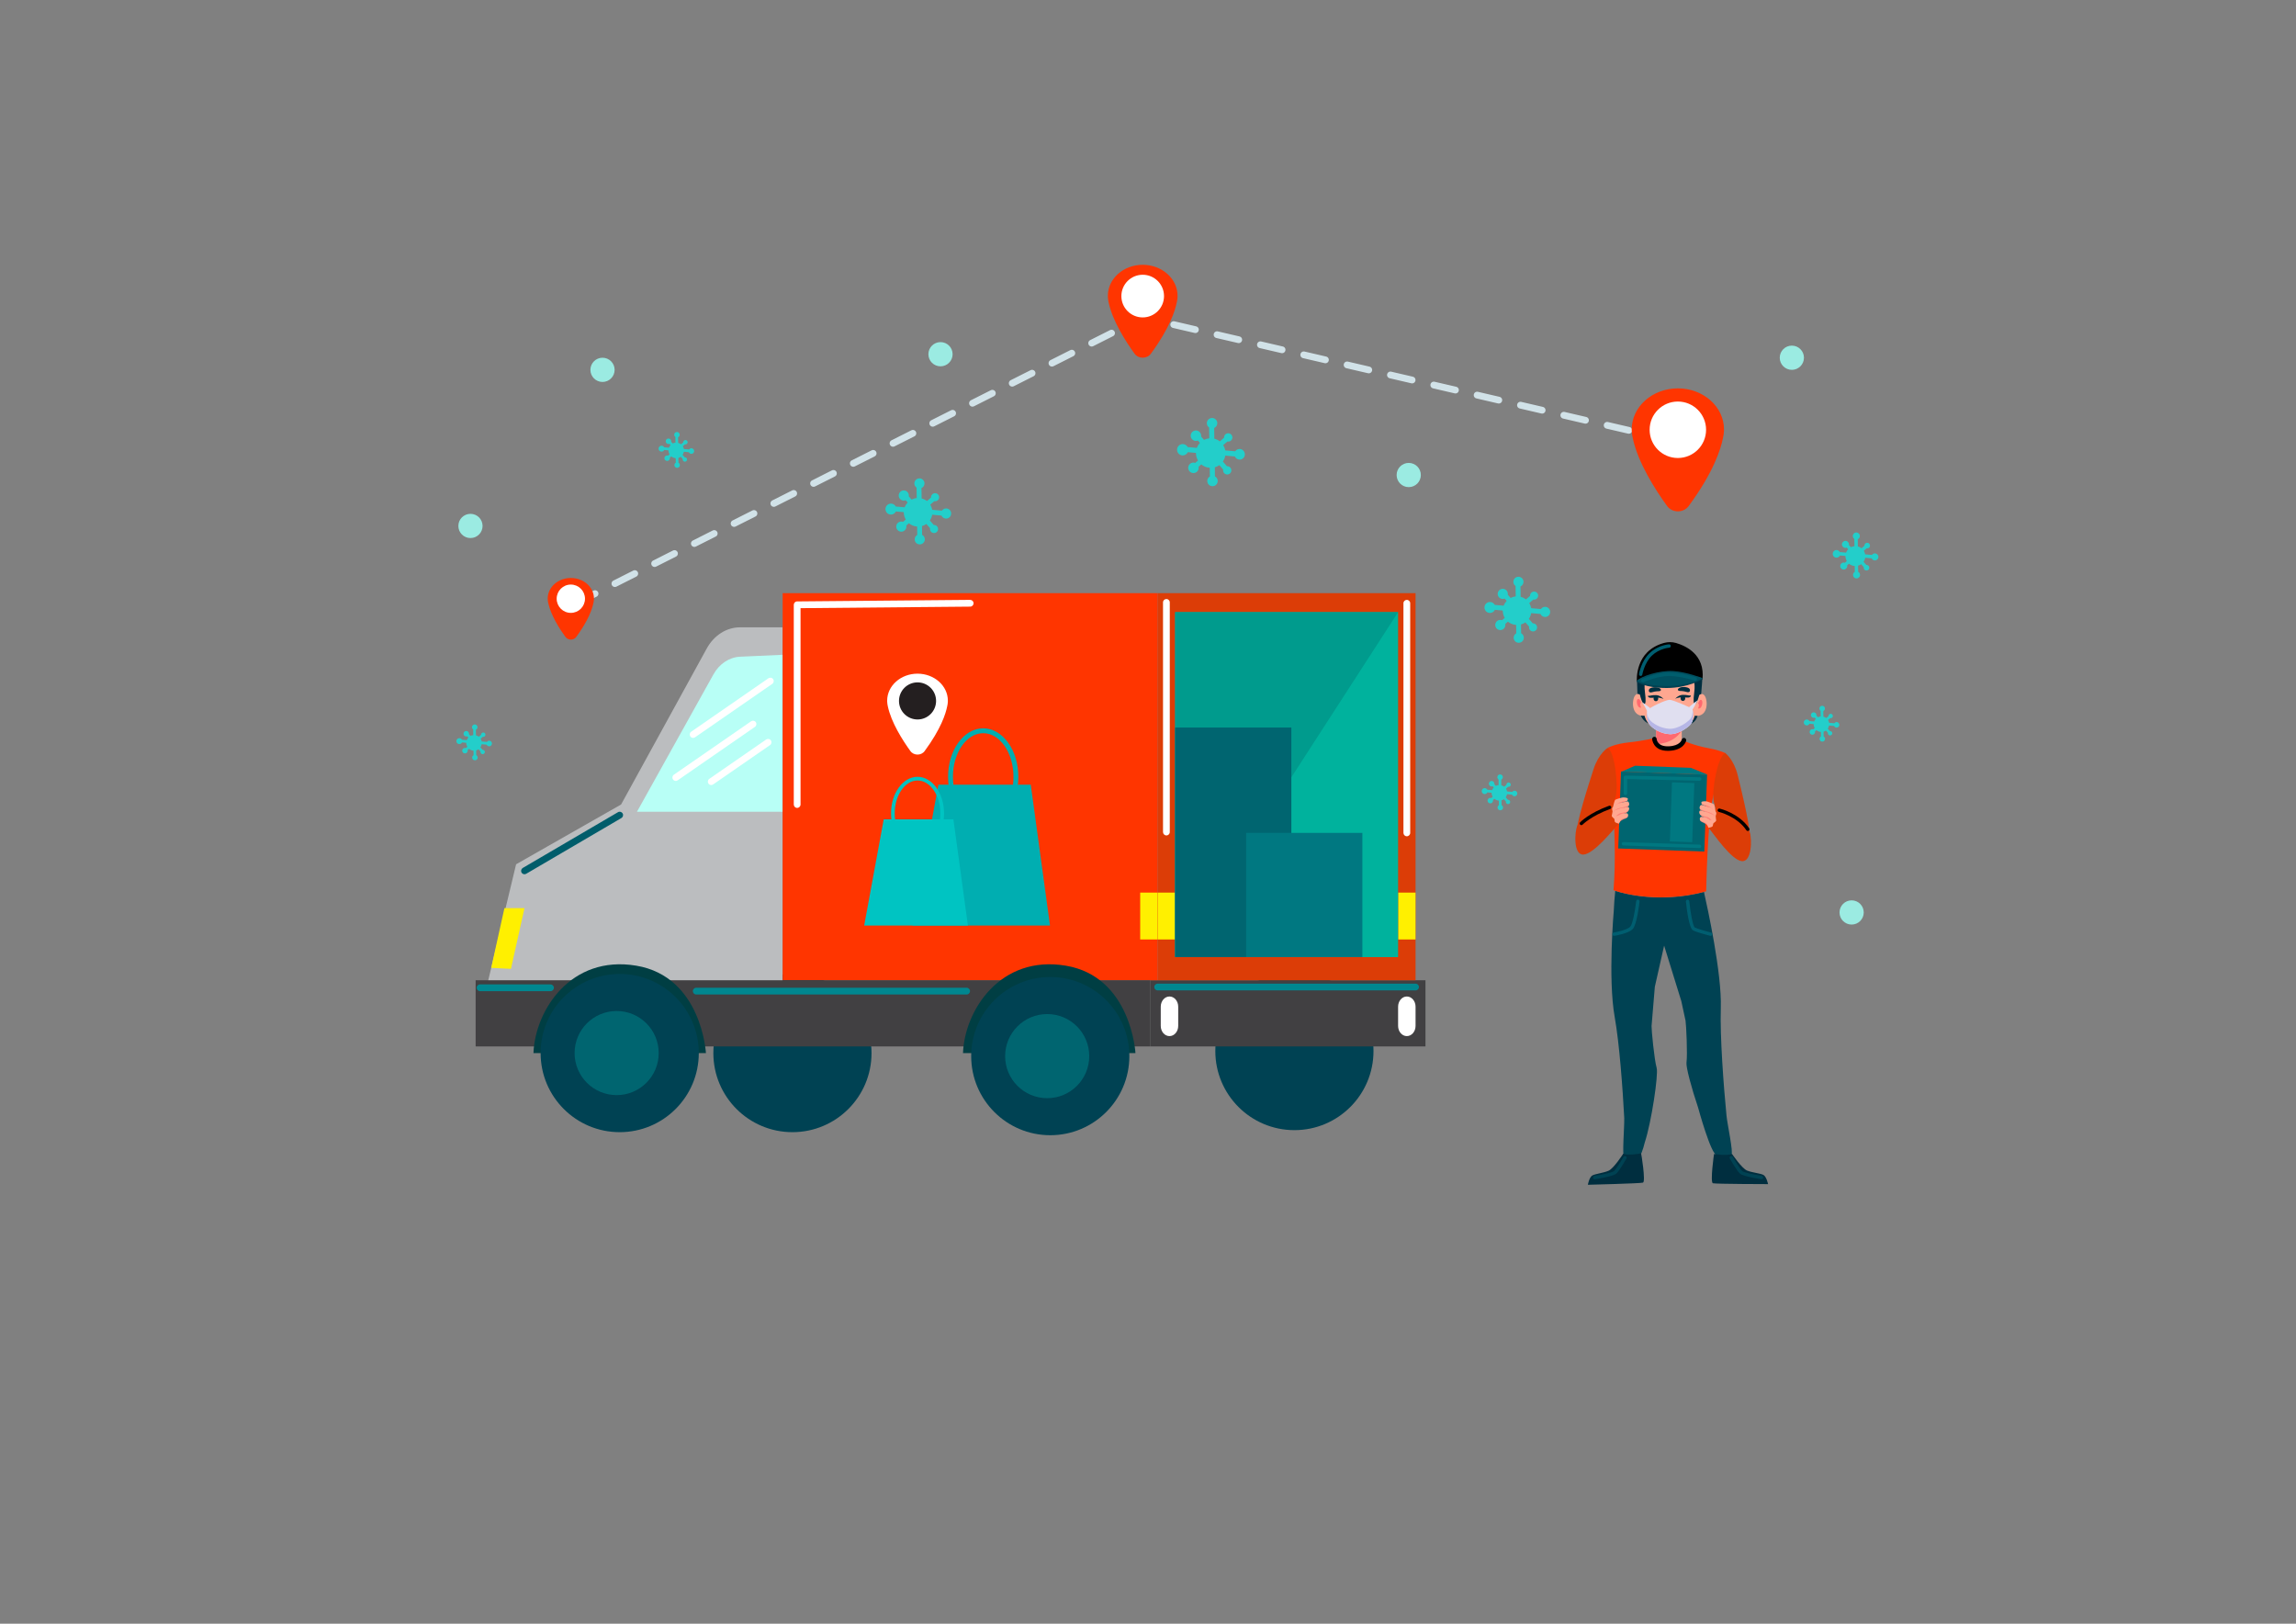 <?xml version="1.0" encoding="utf-8"?>
<!-- Generator: Adobe Illustrator 27.0.0, SVG Export Plug-In . SVG Version: 6.00 Build 0)  -->
<svg version="1.1" id="Layer_1" xmlns="http://www.w3.org/2000/svg" xmlns:xlink="http://www.w3.org/1999/xlink" x="0px" y="0px"
	 viewBox="0 0 841.89 595.28" style="enable-background:new 0 0 841.89 595.28;" xml:space="preserve">
<rect x="0" y="0" width="841.89" height="595.28" fill="#808080" stroke="none"/>
<style type="text/css">
	.st0{opacity:0.5;fill:#FF9200;}
	.st1{fill:#FFFFFF;}
	.st2{fill:#FFFFFF;stroke:#000000;stroke-width:4.557;stroke-miterlimit:10;}
	.st3{fill:url(#SVGID_1_);}
	.st4{fill:url(#SVGID_00000076600502709503869990000006540847608948289436_);}
	.st5{fill:#ADD962;}
	.st6{fill:url(#SVGID_00000114792951196470979660000016305024619859942563_);}
	.st7{fill:url(#SVGID_00000129190132277126992250000015520754617758942603_);}
	.st8{fill:#4B77A2;}
	.st9{fill:url(#SVGID_00000005266728231706377500000005315014277585941392_);}
	.st10{fill:url(#SVGID_00000109018099108963413500000009769969858516641958_);}
	.st11{fill:url(#SVGID_00000077305613198653822960000008503982604189266082_);}
	.st12{fill:url(#SVGID_00000109029441552615085620000000397686646705513898_);}
	.st13{fill:#07085F;}
	.st14{fill:url(#SVGID_00000012456887224247301520000017146857486698251678_);}
	.st15{fill:url(#SVGID_00000047049643234784545220000009410978804153526430_);}
	.st16{fill:#E8FDFB;}
	.st17{fill:#333333;}
	.st18{fill:url(#SVGID_00000008871799972999116670000003859623673875641480_);}
	.st19{fill:url(#SVGID_00000066516649848309677300000005786609520173865889_);}
	.st20{fill:url(#SVGID_00000119117678932744784590000002831050097885380777_);}
	.st21{fill:url(#SVGID_00000180334743440600388410000001752341585530527400_);}
	.st22{fill:url(#SVGID_00000183958505328709522900000009307511986269833406_);}
	.st23{fill:url(#SVGID_00000152262099187775036920000000516742262679130806_);}
	.st24{fill:url(#SVGID_00000052809586539161839630000007917109966818058428_);}
	.st25{fill:url(#SVGID_00000034776652131728279920000016410905708407762109_);}
	.st26{fill:#FFB01C;}
	.st27{fill:url(#SVGID_00000134241703762516594070000012119943730831174077_);}
	.st28{fill:url(#SVGID_00000086675485801894625800000000764138428086794412_);}
	.st29{fill:url(#SVGID_00000121280234951603955640000005527552785467717561_);}
	.st30{fill:url(#SVGID_00000038414345253936584670000006919268755062826930_);}
	.st31{fill:#D6EDA8;}
	.st32{fill:url(#SVGID_00000152226460423845082620000012199402476463571639_);}
	.st33{fill:url(#SVGID_00000155839594425526108520000008244340345178001554_);}
	.st34{fill:url(#SVGID_00000160182943554126018310000013275678788127414432_);}
	.st35{fill:url(#SVGID_00000093885681635638703360000004038216628058610075_);}
	.st36{fill:url(#SVGID_00000146490982956085434090000006548874355714323637_);}
	.st37{fill:url(#SVGID_00000173848509930932327750000010370086501922097826_);}
	.st38{fill:url(#SVGID_00000105394289937925559250000016268181494672157349_);}
	.st39{fill:url(#SVGID_00000179614555112376963150000003451119864176913065_);}
	.st40{fill:url(#SVGID_00000129913754919082913680000005002089004011999884_);}
	.st41{fill:url(#SVGID_00000062191858456991931760000010830380046420906396_);}
	.st42{fill:url(#SVGID_00000013160640584252972820000012960683531802812058_);}
	.st43{opacity:0.3;fill:#D4EEF7;}
	.st44{fill:#D4EEF7;}
	.st45{opacity:0.2;}
	.st46{fill:#FF9200;}
	.st47{fill:none;stroke:#1E333A;stroke-width:0.709;stroke-miterlimit:10;}
	.st48{fill:#1E333A;}
	.st49{fill:#FFFFFF;stroke:#1E333A;stroke-width:0.709;stroke-linecap:round;stroke-linejoin:round;stroke-miterlimit:10;}
	.st50{fill:#1E333A;stroke:#1E333A;stroke-width:0.709;stroke-linecap:round;stroke-linejoin:round;stroke-miterlimit:10;}
	.st51{fill:none;stroke:#1E333A;stroke-width:0.709;stroke-linecap:round;stroke-linejoin:round;stroke-miterlimit:10;}
	.st52{fill:none;stroke:#1E333A;stroke-width:2.127;stroke-linecap:round;stroke-linejoin:round;stroke-miterlimit:10;}
	.st53{fill:#8A8A8A;}
	.st54{fill:#39EA9D;stroke:#1E333A;stroke-width:0.709;stroke-linecap:round;stroke-linejoin:round;stroke-miterlimit:10;}
	.st55{fill:#FF9200;stroke:#000000;stroke-width:0.606;stroke-miterlimit:10;}
	.st56{fill:#E5E5E5;stroke:#1E333A;stroke-width:0.709;stroke-linecap:round;stroke-linejoin:round;stroke-miterlimit:10;}
	.st57{fill:#23CECA;}
	.st58{fill:#9BEBE2;}
	.st59{fill:none;stroke:#D1E2E8;stroke-width:2.484;stroke-linecap:round;stroke-linejoin:round;}
	.st60{fill:none;stroke:#D1E2E8;stroke-width:2.484;stroke-linecap:round;stroke-linejoin:round;stroke-dasharray:8.158,8.158;}
	.st61{fill:#FF3500;}
	.st62{fill:#FFA790;}
	.st63{fill:#FF696F;}
	.st64{fill:#002E3F;}
	.st65{fill:#005E70;}
	.st66{fill:#004253;}
	.st67{fill:#005060;}
	.st68{fill:#005E6E;}
	.st69{fill:#E0DFF0;}
	.st70{fill:#B6B6E6;}
	.st71{fill:#00B29D;}
	.st72{fill:#006570;}
	.st73{fill:#007881;}
	.st74{fill:#DC3D07;}
	.st75{fill:#FF7F77;}
	.st76{fill:#414042;}
	.st77{fill:#008790;}
	.st78{fill:#FFF000;}
	.st79{fill:#009B8D;}
	.st80{fill:#BBBDBF;}
	.st81{fill:#005D6B;}
	.st82{fill:#B8FFF6;}
	.st83{fill:#00AEB1;}
	.st84{fill:#00C4C2;}
	.st85{fill:#241F20;}
	.st86{fill:#003E43;}
</style>
<g>
	<g>
		<g>
			<g>
				<g>
					<path class="st57" d="M555.36,289.88c-0.35,0-0.65,0.18-0.83,0.44l-1.93-0.17c-0.06-0.37-0.2-0.71-0.39-1.01l0.8-0.7
						c0.05,0.01,0.11,0.02,0.16,0.02c0.44,0,0.8-0.36,0.8-0.8c0-0.44-0.36-0.8-0.8-0.8c-0.44,0-0.8,0.36-0.8,0.8
						c0,0.02,0,0.03,0,0.05l-0.82,0.71c-0.31-0.24-0.67-0.42-1.06-0.52l-0.03-2.06c0.35-0.16,0.6-0.51,0.6-0.92
						c0-0.56-0.45-1.01-1.01-1.01c-0.56,0-1.01,0.45-1.01,1.01c0,0.34,0.17,0.65,0.44,0.83l0.03,2.07c-0.36,0.04-0.71,0.14-1.02,0.3
						l-0.56-0.64c0.01-0.05,0.02-0.11,0.02-0.16c0-0.56-0.45-1.01-1.01-1.01c-0.56,0-1.01,0.45-1.01,1.01s0.45,1.01,1.01,1.01
						c0.13,0,0.26-0.03,0.37-0.07l0.4,0.46c-0.26,0.27-0.46,0.6-0.59,0.96l-1.76-0.16c-0.18-0.34-0.54-0.58-0.96-0.58
						c-0.6,0-1.09,0.49-1.09,1.09c0,0.6,0.49,1.09,1.09,1.09c0.43,0,0.81-0.26,0.98-0.62l1.56,0.14c0,0.01,0,0.02,0,0.03
						c0,0.52,0.14,1.01,0.39,1.43l-0.53,0.47c-0.11-0.04-0.22-0.06-0.34-0.06c-0.56,0-1.01,0.45-1.01,1.01s0.45,1.01,1.01,1.01
						c0.56,0,1.01-0.45,1.01-1.01c0-0.07-0.01-0.14-0.02-0.21l0.52-0.45c0.45,0.38,1.01,0.61,1.63,0.66l0.02,1.66
						c-0.3,0.17-0.51,0.5-0.51,0.87c0,0.56,0.45,1.01,1.01,1.01c0.56,0,1.01-0.45,1.01-1.01c0-0.38-0.22-0.71-0.53-0.88l-0.03-1.75
						c0.32-0.09,0.61-0.23,0.87-0.42l0.74,0.84c-0.01,0.05-0.02,0.1-0.02,0.16c0,0.44,0.36,0.8,0.8,0.8s0.8-0.36,0.8-0.8
						s-0.36-0.8-0.8-0.8c-0.02,0-0.03,0-0.05,0l-0.79-0.9c0.23-0.33,0.39-0.72,0.47-1.14l1.84,0.17c0.16,0.35,0.51,0.6,0.92,0.6
						c0.56,0,1.01-0.45,1.01-1.01S555.92,289.88,555.36,289.88z"/>
					<path class="st57" d="M253.53,164.34c-0.35,0-0.65,0.18-0.83,0.44l-1.93-0.17c-0.06-0.37-0.2-0.71-0.39-1.01l0.8-0.7
						c0.05,0.01,0.11,0.02,0.16,0.02c0.44,0,0.8-0.36,0.8-0.8c0-0.44-0.36-0.8-0.8-0.8c-0.44,0-0.8,0.36-0.8,0.8
						c0,0.02,0,0.03,0,0.05l-0.82,0.71c-0.31-0.24-0.67-0.42-1.06-0.52l-0.03-2.06c0.35-0.16,0.6-0.51,0.6-0.92
						c0-0.56-0.45-1.01-1.01-1.01c-0.56,0-1.01,0.45-1.01,1.01c0,0.34,0.17,0.65,0.44,0.83l0.03,2.07c-0.36,0.04-0.71,0.14-1.02,0.3
						l-0.56-0.64c0.01-0.05,0.02-0.11,0.02-0.16c0-0.56-0.45-1.01-1.01-1.01s-1.01,0.45-1.01,1.01s0.45,1.01,1.01,1.01
						c0.13,0,0.26-0.03,0.37-0.07l0.4,0.46c-0.26,0.27-0.46,0.6-0.59,0.96l-1.76-0.16c-0.18-0.34-0.54-0.58-0.96-0.58
						c-0.6,0-1.09,0.49-1.09,1.09s0.49,1.09,1.09,1.09c0.43,0,0.81-0.26,0.98-0.62l1.56,0.14c0,0.01,0,0.02,0,0.03
						c0,0.52,0.14,1.01,0.39,1.43l-0.53,0.47c-0.11-0.04-0.22-0.06-0.34-0.06c-0.56,0-1.01,0.45-1.01,1.01s0.45,1.01,1.01,1.01
						s1.01-0.45,1.01-1.01c0-0.07-0.01-0.14-0.02-0.21l0.52-0.45c0.45,0.38,1.01,0.61,1.63,0.66l0.02,1.66
						c-0.3,0.17-0.51,0.5-0.51,0.87c0,0.56,0.45,1.01,1.01,1.01c0.56,0,1.01-0.45,1.01-1.01c0-0.38-0.22-0.71-0.53-0.88l-0.03-1.75
						c0.32-0.09,0.61-0.23,0.87-0.42l0.74,0.84c-0.01,0.05-0.02,0.1-0.02,0.16c0,0.44,0.36,0.8,0.8,0.8s0.8-0.36,0.8-0.8
						s-0.36-0.8-0.8-0.8c-0.02,0-0.03,0-0.05,0l-0.79-0.9c0.23-0.33,0.39-0.72,0.47-1.14l1.84,0.17c0.16,0.35,0.51,0.6,0.92,0.6
						c0.56,0,1.01-0.45,1.01-1.01S254.09,164.34,253.53,164.34z"/>
					<path class="st57" d="M179.39,271.56c-0.35,0-0.65,0.18-0.83,0.44l-1.93-0.17c-0.06-0.37-0.2-0.71-0.39-1.01l0.8-0.7
						c0.05,0.01,0.11,0.02,0.16,0.02c0.44,0,0.8-0.36,0.8-0.8c0-0.44-0.36-0.8-0.8-0.8c-0.44,0-0.8,0.36-0.8,0.8
						c0,0.02,0,0.03,0,0.05l-0.82,0.71c-0.31-0.24-0.67-0.42-1.06-0.52l-0.03-2.06c0.35-0.16,0.6-0.51,0.6-0.92
						c0-0.56-0.45-1.01-1.01-1.01c-0.56,0-1.01,0.45-1.01,1.01c0,0.35,0.17,0.65,0.44,0.83l0.03,2.07c-0.36,0.04-0.71,0.14-1.02,0.3
						l-0.56-0.64c0.01-0.05,0.02-0.11,0.02-0.16c0-0.56-0.45-1.01-1.01-1.01s-1.01,0.45-1.01,1.01c0,0.56,0.45,1.01,1.01,1.01
						c0.13,0,0.26-0.03,0.37-0.07l0.4,0.46c-0.26,0.27-0.46,0.6-0.59,0.96l-1.76-0.16c-0.18-0.34-0.54-0.58-0.96-0.58
						c-0.6,0-1.09,0.49-1.09,1.09c0,0.6,0.49,1.09,1.09,1.09c0.43,0,0.81-0.26,0.98-0.62l1.56,0.14c0,0.01,0,0.02,0,0.03
						c0,0.52,0.14,1.01,0.39,1.43l-0.53,0.47c-0.11-0.04-0.22-0.06-0.34-0.06c-0.56,0-1.01,0.45-1.01,1.01s0.45,1.01,1.01,1.01
						c0.56,0,1.01-0.45,1.01-1.01c0-0.07-0.01-0.14-0.02-0.21l0.52-0.45c0.45,0.38,1.01,0.61,1.63,0.66l0.02,1.66
						c-0.3,0.17-0.51,0.5-0.51,0.87c0,0.56,0.45,1.01,1.01,1.01c0.56,0,1.01-0.45,1.01-1.01c0-0.38-0.22-0.71-0.53-0.88l-0.03-1.75
						c0.32-0.09,0.61-0.23,0.87-0.42l0.74,0.84c-0.01,0.05-0.02,0.1-0.02,0.16c0,0.44,0.36,0.8,0.8,0.8s0.8-0.36,0.8-0.8
						c0-0.44-0.36-0.8-0.8-0.8c-0.02,0-0.03,0-0.05,0l-0.79-0.9c0.23-0.33,0.39-0.72,0.47-1.14l1.84,0.17
						c0.16,0.35,0.51,0.6,0.92,0.6c0.56,0,1.01-0.45,1.01-1.01S179.94,271.56,179.39,271.56z"/>
					<path class="st57" d="M454.52,164.6c-0.66,0-1.25,0.34-1.59,0.85l-3.67-0.33c-0.12-0.7-0.38-1.35-0.74-1.93l1.53-1.33
						c0.1,0.02,0.2,0.03,0.31,0.03c0.84,0,1.53-0.68,1.53-1.52c0-0.84-0.68-1.53-1.53-1.53c-0.84,0-1.52,0.68-1.52,1.53
						c0,0.03,0.01,0.06,0.01,0.09l-1.56,1.36c-0.59-0.46-1.27-0.8-2.02-0.99l-0.06-3.92c0.67-0.3,1.15-0.97,1.15-1.75
						c0-1.06-0.86-1.92-1.92-1.92c-1.06,0-1.92,0.86-1.92,1.92c0,0.66,0.33,1.24,0.84,1.58l0.06,3.95
						c-0.69,0.07-1.34,0.27-1.94,0.57l-1.07-1.22c0.02-0.1,0.03-0.2,0.03-0.31c0-1.06-0.86-1.92-1.92-1.92
						c-1.06,0-1.92,0.86-1.92,1.92s0.86,1.92,1.92,1.92c0.25,0,0.49-0.05,0.71-0.14l0.76,0.87c-0.49,0.52-0.88,1.14-1.13,1.82
						l-3.36-0.3c-0.35-0.65-1.03-1.1-1.82-1.1c-1.15,0-2.08,0.93-2.08,2.08c0,1.15,0.93,2.08,2.08,2.08c0.83,0,1.53-0.49,1.87-1.19
						l2.98,0.27c0,0.02,0,0.03,0,0.05c0,1,0.27,1.93,0.75,2.73l-1.02,0.89c-0.2-0.07-0.42-0.12-0.65-0.12
						c-1.06,0-1.92,0.86-1.92,1.92s0.86,1.92,1.92,1.92c1.06,0,1.92-0.86,1.92-1.92c0-0.14-0.02-0.27-0.04-0.4l0.99-0.86
						c0.85,0.72,1.93,1.17,3.11,1.25l0.05,3.17c-0.58,0.33-0.97,0.95-0.97,1.66c0,1.06,0.86,1.92,1.92,1.92s1.92-0.86,1.92-1.92
						c0-0.73-0.41-1.36-1.02-1.68l-0.05-3.33c0.6-0.17,1.16-0.44,1.66-0.8l1.4,1.61c-0.02,0.1-0.03,0.2-0.03,0.3
						c0,0.84,0.68,1.52,1.52,1.52c0.84,0,1.52-0.68,1.52-1.52c0-0.84-0.68-1.52-1.52-1.52c-0.03,0-0.06,0.01-0.09,0.01l-1.5-1.72
						c0.44-0.64,0.75-1.38,0.89-2.17l3.5,0.32c0.3,0.67,0.97,1.15,1.75,1.15c1.06,0,1.92-0.86,1.92-1.92
						C456.44,165.46,455.58,164.6,454.52,164.6z"/>
					<path class="st57" d="M566.56,222.47c-0.64,0-1.21,0.33-1.54,0.82l-3.56-0.32c-0.12-0.68-0.37-1.31-0.72-1.87l1.48-1.29
						c0.1,0.02,0.19,0.03,0.3,0.03c0.82,0,1.48-0.66,1.48-1.48c0-0.82-0.66-1.48-1.48-1.48c-0.82,0-1.48,0.66-1.48,1.48
						c0,0.03,0.01,0.06,0.01,0.09l-1.51,1.32c-0.57-0.45-1.23-0.78-1.96-0.96l-0.06-3.8c0.65-0.29,1.11-0.94,1.11-1.7
						c0-1.03-0.83-1.86-1.86-1.86s-1.86,0.83-1.86,1.86c0,0.64,0.32,1.2,0.81,1.53l0.06,3.83c-0.67,0.06-1.3,0.26-1.88,0.55
						l-1.04-1.19c0.02-0.1,0.03-0.2,0.03-0.3c0-1.03-0.83-1.86-1.86-1.86c-1.03,0-1.86,0.83-1.86,1.86s0.83,1.86,1.86,1.86
						c0.24,0,0.48-0.05,0.69-0.14l0.74,0.84c-0.47,0.51-0.85,1.1-1.1,1.77l-3.26-0.29c-0.34-0.63-1-1.07-1.77-1.07
						c-1.11,0-2.01,0.9-2.01,2.01c0,1.11,0.9,2.01,2.01,2.01c0.8,0,1.49-0.47,1.81-1.15l2.89,0.26c0,0.02,0,0.03,0,0.05
						c0,0.97,0.27,1.87,0.72,2.65l-0.99,0.86c-0.2-0.07-0.41-0.12-0.63-0.12c-1.03,0-1.86,0.83-1.86,1.86
						c0,1.03,0.83,1.86,1.86,1.86s1.86-0.83,1.86-1.86c0-0.13-0.02-0.27-0.04-0.39l0.96-0.84c0.83,0.69,1.87,1.13,3.02,1.21
						l0.04,3.07c-0.56,0.32-0.94,0.92-0.94,1.61c0,1.03,0.83,1.86,1.86,1.86s1.86-0.83,1.86-1.86c0-0.71-0.4-1.32-0.99-1.63
						l-0.05-3.23c0.58-0.17,1.13-0.43,1.61-0.77l1.36,1.56c-0.02,0.1-0.03,0.19-0.03,0.29c0,0.82,0.66,1.48,1.48,1.48
						c0.82,0,1.48-0.66,1.48-1.48s-0.66-1.48-1.48-1.48c-0.03,0-0.06,0.01-0.09,0.01l-1.45-1.66c0.43-0.62,0.73-1.33,0.86-2.11
						l3.4,0.31c0.29,0.65,0.94,1.11,1.7,1.11c1.03,0,1.86-0.83,1.86-1.86S567.58,222.47,566.56,222.47z"/>
					<path class="st57" d="M687.47,202.88c-0.45,0-0.84,0.23-1.07,0.57l-2.48-0.22c-0.08-0.47-0.26-0.91-0.5-1.3l1.03-0.9
						c0.07,0.01,0.14,0.02,0.21,0.02c0.57,0,1.03-0.46,1.03-1.03c0-0.57-0.46-1.03-1.03-1.03s-1.03,0.46-1.03,1.03
						c0,0.02,0,0.04,0.01,0.06l-1.05,0.92c-0.4-0.31-0.86-0.54-1.36-0.67l-0.04-2.65c0.46-0.2,0.77-0.65,0.77-1.18
						c0-0.72-0.58-1.29-1.29-1.29s-1.29,0.58-1.29,1.29c0,0.44,0.22,0.83,0.56,1.07l0.04,2.67c-0.47,0.05-0.91,0.18-1.31,0.38
						l-0.72-0.83c0.01-0.07,0.02-0.14,0.02-0.21c0-0.72-0.58-1.29-1.29-1.29s-1.29,0.58-1.29,1.29s0.58,1.29,1.29,1.29
						c0.17,0,0.33-0.03,0.48-0.09l0.51,0.59c-0.33,0.35-0.59,0.77-0.76,1.23l-2.27-0.2c-0.24-0.44-0.7-0.75-1.23-0.75
						c-0.77,0-1.4,0.63-1.4,1.4c0,0.77,0.63,1.4,1.4,1.4c0.56,0,1.04-0.33,1.26-0.8l2.01,0.18c0,0.01,0,0.02,0,0.04
						c0,0.67,0.19,1.3,0.5,1.84l-0.69,0.6c-0.14-0.05-0.29-0.08-0.44-0.08c-0.72,0-1.29,0.58-1.29,1.29s0.58,1.29,1.29,1.29
						s1.29-0.58,1.29-1.29c0-0.09-0.01-0.18-0.03-0.27l0.67-0.58c0.58,0.48,1.3,0.79,2.1,0.84l0.03,2.14
						c-0.39,0.22-0.65,0.64-0.65,1.12c0,0.72,0.58,1.29,1.29,1.29s1.29-0.58,1.29-1.29c0-0.49-0.28-0.92-0.69-1.14l-0.03-2.25
						c0.41-0.12,0.78-0.3,1.12-0.54l0.95,1.09c-0.01,0.07-0.02,0.13-0.02,0.2c0,0.57,0.46,1.03,1.03,1.03s1.03-0.46,1.03-1.03
						c0-0.57-0.46-1.03-1.03-1.03c-0.02,0-0.04,0.01-0.06,0.01l-1.01-1.16c0.3-0.43,0.51-0.93,0.6-1.47l2.37,0.21
						c0.2,0.46,0.65,0.77,1.18,0.77c0.72,0,1.29-0.58,1.29-1.29C688.77,203.46,688.19,202.88,687.47,202.88z"/>
					<path class="st57" d="M346.92,186.4c-0.64,0-1.21,0.33-1.54,0.82l-3.56-0.32c-0.12-0.68-0.37-1.31-0.72-1.87l1.48-1.29
						c0.1,0.02,0.19,0.03,0.3,0.03c0.82,0,1.48-0.66,1.48-1.48c0-0.82-0.66-1.48-1.48-1.48c-0.82,0-1.48,0.66-1.48,1.48
						c0,0.03,0.01,0.06,0.01,0.09l-1.51,1.32c-0.57-0.45-1.23-0.78-1.96-0.96l-0.06-3.8c0.65-0.29,1.11-0.94,1.11-1.7
						c0-1.03-0.83-1.86-1.86-1.86c-1.03,0-1.86,0.83-1.86,1.86c0,0.64,0.32,1.2,0.81,1.53l0.06,3.83c-0.67,0.06-1.3,0.26-1.88,0.55
						l-1.04-1.19c0.02-0.1,0.03-0.2,0.03-0.3c0-1.03-0.83-1.86-1.86-1.86s-1.86,0.83-1.86,1.86c0,1.03,0.83,1.86,1.86,1.86
						c0.24,0,0.48-0.05,0.69-0.14l0.74,0.84c-0.47,0.51-0.85,1.1-1.1,1.77l-3.26-0.29c-0.34-0.63-1-1.07-1.77-1.07
						c-1.11,0-2.01,0.9-2.01,2.01c0,1.11,0.9,2.01,2.01,2.01c0.8,0,1.49-0.47,1.81-1.15l2.89,0.26c0,0.02,0,0.03,0,0.05
						c0,0.97,0.27,1.87,0.72,2.65l-0.99,0.86c-0.2-0.07-0.41-0.12-0.63-0.12c-1.03,0-1.86,0.83-1.86,1.86s0.83,1.86,1.86,1.86
						c1.03,0,1.86-0.83,1.86-1.86c0-0.13-0.02-0.27-0.04-0.39l0.96-0.84c0.83,0.69,1.87,1.13,3.02,1.21l0.04,3.07
						c-0.56,0.32-0.94,0.92-0.94,1.61c0,1.03,0.83,1.86,1.86,1.86s1.86-0.83,1.86-1.86c0-0.71-0.4-1.32-0.99-1.63l-0.05-3.23
						c0.58-0.17,1.13-0.43,1.61-0.77l1.36,1.56c-0.02,0.1-0.03,0.19-0.03,0.29c0,0.82,0.66,1.48,1.48,1.48
						c0.82,0,1.48-0.66,1.48-1.48c0-0.82-0.66-1.48-1.48-1.48c-0.03,0-0.06,0.01-0.09,0.01l-1.45-1.66
						c0.43-0.62,0.73-1.33,0.86-2.11l3.4,0.31c0.29,0.65,0.94,1.11,1.7,1.11c1.03,0,1.86-0.83,1.86-1.86
						C348.78,187.23,347.95,186.4,346.92,186.4z"/>
					<path class="st57" d="M673.46,264.71c-0.35,0-0.65,0.18-0.83,0.44l-1.93-0.17c-0.06-0.37-0.2-0.71-0.39-1.01l0.8-0.7
						c0.05,0.01,0.11,0.02,0.16,0.02c0.44,0,0.8-0.36,0.8-0.8s-0.36-0.8-0.8-0.8s-0.8,0.36-0.8,0.8c0,0.02,0,0.03,0,0.05l-0.82,0.71
						c-0.31-0.24-0.67-0.42-1.06-0.52l-0.03-2.06c0.35-0.16,0.6-0.51,0.6-0.92c0-0.56-0.45-1.01-1.01-1.01
						c-0.56,0-1.01,0.45-1.01,1.01c0,0.34,0.17,0.65,0.44,0.83l0.03,2.07c-0.36,0.04-0.71,0.14-1.02,0.3l-0.56-0.64
						c0.01-0.05,0.02-0.11,0.02-0.16c0-0.56-0.45-1.01-1.01-1.01c-0.56,0-1.01,0.45-1.01,1.01s0.45,1.01,1.01,1.01
						c0.13,0,0.26-0.03,0.37-0.07l0.4,0.46c-0.26,0.27-0.46,0.6-0.59,0.96l-1.77-0.16c-0.18-0.34-0.54-0.58-0.96-0.58
						c-0.6,0-1.09,0.49-1.09,1.09c0,0.6,0.49,1.09,1.09,1.09c0.43,0,0.81-0.26,0.98-0.62l1.56,0.14c0,0.01,0,0.02,0,0.03
						c0,0.52,0.14,1.01,0.39,1.43l-0.53,0.47c-0.11-0.04-0.22-0.06-0.34-0.06c-0.56,0-1.01,0.45-1.01,1.01
						c0,0.56,0.45,1.01,1.01,1.01c0.56,0,1.01-0.45,1.01-1.01c0-0.07-0.01-0.14-0.02-0.21l0.52-0.45c0.45,0.38,1.01,0.61,1.63,0.66
						l0.02,1.66c-0.3,0.17-0.51,0.5-0.51,0.87c0,0.56,0.45,1.01,1.01,1.01c0.56,0,1.01-0.45,1.01-1.01c0-0.38-0.22-0.71-0.53-0.88
						l-0.03-1.75c0.32-0.09,0.61-0.23,0.87-0.42l0.74,0.84c-0.01,0.05-0.02,0.1-0.02,0.16c0,0.44,0.36,0.8,0.8,0.8s0.8-0.36,0.8-0.8
						c0-0.44-0.36-0.8-0.8-0.8c-0.02,0-0.03,0-0.05,0l-0.79-0.9c0.23-0.33,0.39-0.72,0.47-1.14l1.84,0.17
						c0.16,0.35,0.51,0.6,0.92,0.6c0.56,0,1.01-0.45,1.01-1.01S674.02,264.71,673.46,264.71z"/>
				</g>
				<g>
					<circle class="st58" cx="516.55" cy="174.15" r="4.44"/>
					<circle class="st58" cx="657.03" cy="131.15" r="4.44"/>
					<circle class="st58" cx="344.86" cy="129.86" r="4.44"/>
					<circle class="st58" cx="220.93" cy="135.59" r="4.44"/>
					<circle class="st58" cx="678.95" cy="334.52" r="4.44"/>
					<circle class="st58" cx="172.51" cy="192.82" r="4.44"/>
				</g>
			</g>
			<g>
				<g>
					<g>
						<line class="st59" x1="214.49" y1="219.5" x2="218.19" y2="217.64"/>
						<polyline class="st60" points="225.47,213.96 419,116.37 601.21,158.69 						"/>
						<line class="st59" x1="605.19" y1="159.61" x2="609.22" y2="160.55"/>
					</g>
				</g>
				<g>
					<g>
						<path class="st61" d="M431.77,108.91c0.01-0.24,0.01-0.38,0.01-0.43c0-0.01,0-0.01,0-0.02c0-6.29-5.72-11.38-12.78-11.38
							s-12.78,5.1-12.78,11.38c0,0-0.01,0.16,0.01,0.48c0.03,0.62,0.12,1.22,0.25,1.82c1.43,6.88,6.3,14.45,9.53,18.9
							c1.43,1.97,4.54,1.98,5.98,0.02c6.83-9.28,8.9-15.72,9.52-18.91C431.66,110.17,431.74,109.55,431.77,108.91z"/>
						<circle class="st1" cx="419" cy="108.55" r="7.82"/>
					</g>
					<g>
						<path class="st61" d="M632.13,158.04c0.02-0.31,0.02-0.51,0.02-0.57c0-0.01,0-0.02,0-0.03c0-8.32-7.57-15.06-16.92-15.06
							c-9.34,0-16.92,6.74-16.92,15.06c0,0-0.01,0.22,0.02,0.64c0.04,0.82,0.16,1.62,0.33,2.4c1.89,9.11,8.34,19.13,12.61,25.02
							c1.89,2.61,6.01,2.63,7.92,0.03c9.05-12.28,11.78-20.8,12.6-25.03C631.98,159.7,632.1,158.88,632.13,158.04z"/>
						<circle class="st1" cx="615.23" cy="157.56" r="10.35"/>
					</g>
					<g>
						<path class="st61" d="M217.78,219.74c0.01-0.16,0.01-0.25,0.01-0.29c0,0,0-0.01,0-0.01c0-4.17-3.8-7.55-8.48-7.55
							c-4.68,0-8.48,3.38-8.48,7.55c0,0,0,0.11,0.01,0.32c0.02,0.41,0.08,0.81,0.16,1.2c0.95,4.57,4.18,9.59,6.32,12.54
							c0.95,1.31,3.01,1.32,3.97,0.02c4.53-6.16,5.9-10.43,6.32-12.55C217.7,220.58,217.76,220.16,217.78,219.74z"/>
						<circle class="st1" cx="209.31" cy="219.5" r="5.19"/>
					</g>
				</g>
			</g>
		</g>
		<g>
			<g>
				<g>
					<rect x="607.31" y="266.69" class="st62" width="9.35" height="11.44"/>
					<path class="st63" d="M616.66,267.86l-9.35-0.77v5.65C607.31,272.74,613.41,273,616.66,267.86z"/>
				</g>
				<g>
					<g>
						<g>
							<g>
								<g>
									<path class="st62" d="M622.39,255.6c0.04-0.11,1.27-2.08,2.56-0.68s1.75,8.09-3.52,7.52
										C621.43,262.44,620.93,260.05,622.39,255.6z"/>
									<path class="st62" d="M602.18,255.57c-0.04-0.11-1.27-2.08-2.56-0.68c-1.3,1.4-1.75,8.09,3.52,7.52
										C603.13,262.41,603.64,260.02,602.18,255.57z"/>
									<path class="st62" d="M612.21,238.83c-6.91,0.29-11.39,6.91-11.39,10.84c0,3.93,0.54,5.08,1.31,7.71
										c0.78,2.63,0.34,2.82,0.78,4.72s1.22,3.26,3.75,5.06c1.2,0.85,2.51,1.38,3.56,1.69c1.3,0.39,2.69,0.39,3.99,0
										c1.05-0.31,2.36-0.83,3.56-1.69c2.53-1.8,3.31-3.17,3.75-5.06s0-2.09,0.78-4.72c0.78-2.63,1.31-3.78,1.31-7.71
										C623.6,245.75,619.12,239.13,612.21,238.83z"/>
								</g>
								<g>
									<path class="st63" d="M622.63,257.95c0,0,0.5-1.71,1.23-1.34c0.73,0.38,0.27,2.86-0.67,3.1c-0.94,0.24-0.26-0.26-0.24-1.04
										S622.63,257.95,622.63,257.95z"/>
									<path class="st63" d="M601.78,257.64c0,0-0.5-1.71-1.23-1.34c-0.73,0.38-0.27,2.86,0.67,3.1c0.94,0.24,0.26-0.26,0.24-1.04
										C601.45,257.58,601.78,257.64,601.78,257.64z"/>
								</g>
							</g>
							<g>
								<g>
									<path class="st64" d="M608.28,253.41c0,0-1.24-0.02-2.38,0.34c-1.14,0.37-1.5-0.24-1.23-0.98
										c0.27-0.74,2.27-1.02,3.42-0.65C609.25,252.48,609.36,253.34,608.28,253.41z"/>
									<g>
										<g>
											<path class="st64" d="M609.97,256.23c0,0-1.06-1.3-2.68-1.39c-1.62-0.09-2.41,0.38-2.81,0.24
												c-0.4-0.14-0.32,0.63,0.66,0.75C606.12,255.95,607.82,255.34,609.97,256.23z"/>
										</g>
										<ellipse class="st64" cx="607.18" cy="256.08" rx="0.86" ry="0.99"/>
									</g>
								</g>
								<g>
									<path class="st64" d="M615.98,253.32c0,0,1.24-0.02,2.38,0.34s1.5-0.24,1.23-0.98c-0.27-0.74-2.27-1.02-3.42-0.65
										S614.9,253.25,615.98,253.32z"/>
									<g>
										<g>
											<path class="st64" d="M614.29,256.14c0,0,1.06-1.3,2.68-1.39c1.62-0.09,2.41,0.38,2.81,0.24
												c0.4-0.14,0.32,0.63-0.66,0.75C618.14,255.86,616.44,255.25,614.29,256.14z"/>
										</g>
										<ellipse class="st64" cx="617.08" cy="255.99" rx="0.86" ry="0.99"/>
									</g>
								</g>
							</g>
						</g>
						<g>
							<path class="st64" d="M601.65,262.33c0.44,1.06,1.13,1.97,2.5,2.8c0.08,0.05,0.16,0.05,0.24,0.04
								c-0.74-0.88-1.14-1.75-1.4-2.76C602.48,262.45,602.05,262.41,601.65,262.33z"/>
							<path class="st64" d="M623.77,248.9c-0.1-2.6-0.52-6.71-2.24-7.42c-1.77-0.73-6.36-2.84-8.68-3.34
								c-0.05-0.04-0.1-0.06-0.15-0.08c-0.12-0.03-0.3-0.03-0.49-0.02c-0.19-0.01-0.37-0.01-0.49,0.02
								c-0.05,0.01-0.1,0.04-0.15,0.08c-2.32,0.5-6.91,2.61-8.68,3.34c-1.79,0.74-2.12,6.06-2.27,8.48l-0.35,0.08
								c0,0,0.04,2.07,0.15,4.36c0.31-0.05,0.6,0.05,0.86,0.21c0.25,1,0.89,3.28,1.49,3.52c0.78,0.31,0.72-1.89,0.44-3.87
								c-0.28-1.98-0.51-5.73,1.4-6.23c1.68-0.44,4.45,1.22,7.59,0.98c3.14,0.24,5.91-1.42,7.59-0.98c1.91,0.5,1.67,4.25,1.4,6.23
								c-0.28,1.98-0.33,4.18,0.44,3.87c0.57-0.23,1.18-2.3,1.45-3.36c0.2-0.16,0.44-0.29,0.7-0.33c0.25-2.84,0.42-5.52,0.42-5.52
								L623.77,248.9z"/>
							<path class="st64" d="M621.43,262.44c0,0,0-0.01,0-0.01c-0.31,1.2-0.82,2.2-1.88,3.27c1.87-0.96,2.51-1.98,2.93-3.25
								C622.15,262.47,621.81,262.48,621.43,262.44z"/>
						</g>
					</g>
					<g>
						<g>
							<path d="M600.17,249.94c0.05-0.48-0.85-11.26,10.01-14.24c1.44-0.39,2.96-0.39,4.4,0.03c3.69,1.08,10.58,4.31,9.69,13.25
								L600.17,249.94z"/>
							<path class="st65" d="M601.6,247.82c-0.03,0-0.07,0-0.11-0.01c-0.34-0.06-0.57-0.38-0.51-0.72c0.03-0.19,0.83-4.75,3.91-7.66
								c3.09-2.93,6.93-3.2,7.09-3.21c0.33-0.03,0.64,0.24,0.66,0.58c0.02,0.34-0.24,0.64-0.58,0.66c-0.03,0-3.57,0.26-6.32,2.87
								c-2.77,2.62-3.53,6.93-3.54,6.97C602.16,247.6,601.89,247.82,601.6,247.82z"/>
						</g>
						<g>
							<g>
								<path class="st66" d="M600.17,250c0,0,3.15,2.25,11.02,2.23s13.07-3.24,13.07-3.24l0.03-0.36
									c-1.56-0.58-6.8-1.65-10.87-1.89c-4.71-0.28-11.16,1.18-13.26,2.86V250z"/>
								<path class="st67" d="M600.17,249.6c0,0,3.2,1.93,11.08,1.91c7.87-0.02,13.05-2.88,13.05-2.88s-5.84-2.32-10.81-2.61
									C608.5,245.72,601.87,247.84,600.17,249.6z"/>
							</g>
							<path class="st68" d="M602.4,250.08c-0.24,0-0.47-0.14-0.57-0.38c-0.13-0.32,0.02-0.68,0.33-0.81
								c0.24-0.1,5.8-2.39,10.06-2.31c4.21,0.09,9.35,1.66,9.56,1.72c0.33,0.1,0.51,0.45,0.41,0.78c-0.1,0.33-0.45,0.51-0.78,0.41
								c-0.05-0.02-5.2-1.58-9.23-1.67c-0.08,0-0.15,0-0.23,0c-3.97,0-9.27,2.2-9.32,2.22C602.57,250.07,602.48,250.08,602.4,250.08
								z"/>
						</g>
					</g>
					<g>
						<g>
							<g>
								<path class="st69" d="M603.94,260.37c0,0-0.46,3.6,1.11,5.5c1.07,1.29,3.85,3.08,7.16,3.28s7.41-2.8,8.09-4.12
									c0.68-1.32,0.65-4.91,0.12-5.25c-0.53-0.34-6.82-3.19-8.21-3.22S605.21,259.21,603.94,260.37z"/>
							</g>
							<path class="st70" d="M620.67,260.31c-0.03,1.04-0.19,2.14-0.51,2.75c-0.68,1.32-4.78,4.31-8.09,4.12
								c-3.31-0.19-6.09-1.98-7.16-3.28c-0.58-0.7-0.88-1.63-1.03-2.53c-0.02,1.21,0.12,3.23,1.17,4.5
								c1.07,1.29,3.85,3.08,7.16,3.28s7.41-2.8,8.09-4.12C620.85,263.97,620.93,261.44,620.67,260.31z"/>
						</g>
						<path class="st69" d="M622.5,256.72c0,0-1.4,2.78-2,3.57c-0.34,0.45,0-0.18,0-0.18l-1.25-0.77
							C619.25,259.35,621.14,257.62,622.5,256.72z"/>
						<path class="st69" d="M602.13,257.39c0.45,0.68,1.83,3.18,1.9,3.4c0.18,0.53-0.02-0.18-0.02-0.18l1.14-0.93
							c0,0-0.91-0.79-1.95-1.51L602.13,257.39z"/>
					</g>
				</g>
			</g>
			<g>
				<g>
					<g>
						<path class="st66" d="M633.08,409.13c-1.06-10.78-2.44-29.13-2.1-39.6c0.41-12.69-4.92-36.97-6.18-42.53
							c-16.32,4.25-29.5,0.59-32.52-0.39c-0.28,2.63-0.45,5.1-0.54,7.19c0,0,0,0,0,0c0,0-2.2,24.8,0.33,39.05
							c1.72,9.64,2.94,26.18,3.51,37.14c-0.01,0.05-0.01,0.1-0.01,0.16c0.09,2.86-0.85,13.7-0.01,14.3c0.84,0.61,3.1-0.06,5.28-0.41
							c0.76-0.12,1.55-2.36,2.27-5.23c2.45-7.43,5.04-24.88,4.35-27.29c-0.88-3.05-1.92-14.06-1.87-15.33
							c0.02-0.53,0.55-6.82,1.2-14.41v0l3.41-15.1l6.3,20.34c0.88,4,1.49,6.81,1.55,7.16c0.23,1.26,0.78,12.29,0.35,15.41
							c-0.22,1.59,1.84,9.33,4.27,16.51h0c0,0,4.71,17.38,6.92,17.46c2.2,0.08,4.53,0.46,5.29-0.25
							C635.64,422.59,633.36,412.01,633.08,409.13z"/>
						<path class="st65" d="M591.87,343.1c-0.3,0-0.56-0.22-0.61-0.52c-0.06-0.34,0.17-0.66,0.51-0.71
							c1.34-0.22,5.02-1.04,6.03-2.15c0.91-1,1.8-6.26,2.15-9.34c0.04-0.34,0.34-0.58,0.69-0.55c0.34,0.04,0.59,0.35,0.55,0.69
							c-0.1,0.86-1,8.41-2.47,10.03c-1.48,1.63-6.21,2.45-6.75,2.54C591.94,343.1,591.91,343.1,591.87,343.1z"/>
						<path class="st65" d="M627.23,343.1c-0.05,0-0.1-0.01-0.16-0.02c-0.2-0.05-4.92-1.27-6.27-1.99
							c-1.38-0.74-2.23-6.95-2.62-10.58c-0.04-0.34,0.21-0.65,0.55-0.68c0.34-0.03,0.65,0.21,0.68,0.55
							c0.44,4.21,1.33,9.09,1.98,9.63c0.99,0.52,4.65,1.53,5.97,1.87c0.33,0.09,0.53,0.42,0.45,0.76
							C627.76,342.91,627.51,343.1,627.23,343.1z"/>
					</g>
					<g>
						<g>
							<path class="st64" d="M595.21,422.96c0,0-3.48,5.41-5.38,6.25c-1.86,0.81-4.74,1.1-5.92,1.71c-1.18,0.62-1.68,3.44-1.68,3.44
								s19.15-0.47,20.21-0.79c1.07-0.32-0.64-10.88-0.7-10.76C601.69,422.93,596.81,423.73,595.21,422.96z"/>
							<path class="st66" d="M584.75,432.32c-0.3,0-0.57-0.22-0.61-0.53c-0.05-0.34,0.18-0.66,0.52-0.71
								c3.07-0.47,6.58-1.24,7.14-1.72c0.69-0.59,2.51-3.51,3.49-5.22c0.17-0.3,0.55-0.4,0.85-0.23c0.3,0.17,0.4,0.55,0.23,0.85
								c-0.27,0.47-2.67,4.62-3.76,5.55c-1.11,0.95-6.66,1.84-7.76,2C584.82,432.32,584.79,432.32,584.75,432.32z"/>
						</g>
						<g>
							<path class="st64" d="M635.07,423.02c0,0,3.6,5.33,5.52,6.12c1.87,0.77,4.77,0.99,5.96,1.58c1.19,0.59,1.76,3.4,1.76,3.4
								s-19.15-0.03-20.23-0.32c-1.07-0.29,0.39-10.89,0.45-10.77C628.59,423.14,633.49,423.83,635.07,423.02z"/>
							<path class="st66" d="M645.9,432.32c-0.03,0-0.06,0-0.09-0.01c-1.1-0.17-6.65-1.06-7.76-2c-1.09-0.92-3.49-5.08-3.76-5.55
								c-0.17-0.3-0.07-0.68,0.23-0.85c0.3-0.17,0.68-0.07,0.85,0.23c1.02,1.77,2.79,4.62,3.49,5.22c0.56,0.48,4.08,1.25,7.14,1.72
								c0.34,0.05,0.57,0.37,0.52,0.71C646.47,432.1,646.2,432.32,645.9,432.32z"/>
						</g>
					</g>
				</g>
				<g>
					<g>
						<g>
							<g>
								<path class="st71" d="M616.51,273.04c0.01-0.02,0.01-0.03,0.01-0.03L616.51,273.04z"/>
								<path class="st61" d="M632.67,276.1c-1.21-0.54-3.26-1.29-6.28-1.83c-5.28-0.94-9.34-2.82-9.34-2.82s-0.06,1.31-0.69,2.12
									c0,0-0.47,0.89-4.52,0.85c-5.06-0.05-5.09-3.87-5.09-3.87s-4.01,1.04-9.34,1.6c-5.33,0.56-7.78,1.97-7.78,1.97l-0.02,0.47
									c0,0,3.81,30.52,2.02,51.77c0,0,14.97,5.63,33.99,0.4c0,0,0.45-26.09,2.56-34.79c1.57-6.48,3.41-12.16,4.24-14.63
									C632.41,277.36,632.79,276.06,632.67,276.1z"/>
							</g>
						</g>
						<path d="M611.51,275.27c-5.39,0-5.7-4.24-5.7-4.28c-0.03-0.46,0.32-0.85,0.78-0.87c0.45-0.02,0.85,0.32,0.87,0.77
							c0.02,0.3,0.32,2.85,4.35,2.72c4.21-0.14,4.83-2.35,4.85-2.44c0.11-0.44,0.56-0.71,1-0.61c0.44,0.1,0.72,0.53,0.62,0.98
							c-0.03,0.14-0.84,3.55-6.41,3.73C611.74,275.27,611.63,275.27,611.51,275.27z"/>
					</g>
					<g>
						<g>
							<g>
								
									<rect x="594.11" y="283.44" transform="matrix(0.999 0.036 -0.036 0.999 11.07 -21.694)" class="st72" width="31.6" height="28.24"/>
								<polygon class="st73" points="626.21,284.02 619.99,281.5 599.52,280.73 594.63,282.88 								"/>
							</g>
							<g>
								
									<rect x="612.94" y="286.97" transform="matrix(0.999 0.036 -0.036 0.999 11.084 -21.949)" class="st73" width="8.2" height="21.69"/>
								<path class="st73" d="M595.99,291.49c-0.34,0-0.62-0.28-0.62-0.62v-5.9c0-0.17,0.07-0.33,0.19-0.44
									c0.12-0.12,0.28-0.17,0.45-0.18l27.25,0.62c0.34,0.01,0.61,0.29,0.61,0.64c-0.01,0.34-0.33,0.6-0.63,0.61l-26.61-0.61v5.26
									C596.61,291.21,596.33,291.49,595.99,291.49z"/>
								<path class="st73" d="M623.17,310.9c-0.01,0-0.01,0-0.02,0l-27.89-0.93c-0.34-0.01-0.61-0.3-0.6-0.64
									c0.01-0.34,0.26-0.61,0.64-0.6l27.89,0.93c0.34,0.01,0.61,0.3,0.6,0.64C623.78,310.63,623.5,310.9,623.17,310.9z"/>
							</g>
						</g>
						<g>
							<g>
								<path class="st74" d="M589.46,274.2c0,0-3.29,2.04-5.16,7.84c-1.87,5.8-6.43,19.87-6.26,23.96c0.17,4.09,3.93,4,6.74,3.1
									s6.51-13.31,7.63-16.96S592.15,275.45,589.46,274.2z"/>
								<path class="st74" d="M592.09,294.61c0,0-11.52,3.52-13.71,8.13c-0.99,2.08-1.57,10.73,2.22,10.56
									c3.79-0.17,10.79-8.97,12.97-11.34C595.76,299.59,594.43,294.56,592.09,294.61z"/>
								<g>
									<path class="st75" d="M596.6,293.33l0.21-0.03c0,0-0.26,0.57-1.65,0.86c-1.38,0.29-3.1,1.39-3.1,1.39l5.3-0.42
										c0,0-0.23,0.69-0.75,0.79c-0.52,0.1-4.18,1.32-4.18,1.32l-0.72,1.12l5.5-1.28c0,0-0.39,0.79-1.25,1.06
										s-3.11,1.23-3.47,1.27s4.4-0.05,4.4-0.05s-0.17,0.54-0.92,0.75c-0.74,0.21-1.73,0.81-2.02,1.16
										c-0.3,0.35-2.46-1.86-2.46-1.86l-0.03-0.91l0.14-2.26l0.5-1.64C592.09,294.61,594.64,293.2,596.6,293.33z"/>
									<path class="st62" d="M591.47,295.78c0,0,0.49-2.15,0.72-2.47c0.23-0.32,2.12-0.76,2.54-0.9c0.42-0.14,2.2-0.04,2.16,0.43
										s-0.09,0.74-0.75,0.78s-2.4,0.55-2.63,0.71c-0.23,0.16-1.36,1.02-1.36,1.02s1.01-0.64,1.12-0.76s1.73-0.36,2.24-0.54
										c0.51-0.18,1.25-0.37,1.52-0.17s0.6,1.08,0.17,1.41c-0.43,0.34-2.76,0.86-3.34,0.96c-0.58,0.11-1.88,0.71-2.01,0.99
										c-0.13,0.28-0.26,0.89-0.26,0.89s0.25-0.77,0.43-0.96c0.18-0.19,1.83-0.64,2.21-0.82c0.21-0.11,1.86-0.31,2.58-0.49
										c0.62-0.16,0.8,0.86,0.2,1.46c-0.36,0.36-1.36,0.53-2.52,0.72s-1.86,1.15-1.86,1.15s0.51-0.18,0.78-0.24
										c0.26-0.06,1.02-0.61,1.54-0.68s1.07-0.17,1.44-0.15c0.72,0.05,0.8,1.1,0.3,1.47c-0.35,0.26-1.98,0.49-2.41,1.11
										c-0.43,0.62-0.57,1.29-0.7,1.27c-0.14-0.03-1.25-0.36-1.42-0.62c-0.17-0.26-0.12-1.09-0.29-1.21
										c-0.17-0.12-0.94-0.78-0.88-1.08c0.06-0.3,0.3-1.37,0.3-1.63C591.27,297.17,590.84,296.38,591.47,295.78z"/>
								</g>
							</g>
							<path d="M579.85,302.52c-0.16,0-0.31-0.06-0.43-0.18c-0.25-0.24-0.25-0.63-0.01-0.88c0.13-0.14,3.39-3.44,10.59-6.04
								c0.32-0.12,0.68,0.05,0.79,0.37s-0.05,0.68-0.37,0.79c-6.91,2.5-10.09,5.71-10.13,5.74
								C580.17,302.46,580.01,302.52,579.85,302.52z"/>
						</g>
						<g>
							<g>
								<path class="st74" d="M632.61,276.08c0,0,3.14,2.27,4.59,8.19c1.45,5.92,4.99,20.28,4.53,24.35
									c-0.46,4.07-4.21,3.71-6.95,2.61c-2.74-1.1-5.54-13.75-6.4-17.46C627.53,290.04,629.84,277.14,632.61,276.08z"/>
								<path class="st74" d="M628.52,296.25c0,0,11.24,4.33,13.09,9.09c0.83,2.15,0.8,10.81-2.97,10.37
									c-3.77-0.44-10.12-9.72-12.12-12.24S626.19,296.03,628.52,296.25z"/>
								<g>
									<path class="st75" d="M624.12,294.65l-0.2-0.05c0,0,0.22,0.59,1.58,0.98c1.36,0.39,3,1.6,3,1.6l-5.26-0.8
										c0,0,0.18,0.71,0.69,0.84c0.51,0.14,4.07,1.61,4.07,1.61l0.63,1.17l-5.39-1.67c0,0,0.34,0.81,1.17,1.15
										s3.02,1.45,3.37,1.52c0.36,0.07-4.39-0.36-4.39-0.36s0.13,0.55,0.86,0.81c0.73,0.26,1.66,0.93,1.93,1.31
										c0.27,0.37,2.59-1.68,2.59-1.68l0.1-0.9l0.02-2.26l-0.38-1.68C628.52,296.25,626.07,294.66,624.12,294.65z"/>
									<path class="st62" d="M629.06,297.46c0,0-0.33-2.18-0.54-2.52c-0.21-0.33-2.06-0.91-2.47-1.08
										c-0.41-0.17-2.19-0.2-2.19,0.28s0.04,0.75,0.69,0.83c0.65,0.09,2.35,0.72,2.57,0.9c0.22,0.18,1.28,1.12,1.28,1.12
										s-0.96-0.71-1.06-0.84c-0.1-0.13-1.7-0.48-2.2-0.7c-0.5-0.22-1.22-0.46-1.51-0.28c-0.28,0.17-0.68,1.03-0.27,1.4
										c0.41,0.37,2.69,1.05,3.26,1.2c0.57,0.15,1.83,0.84,1.93,1.13c0.11,0.29,0.19,0.91,0.19,0.91s-0.19-0.78-0.36-0.98
										c-0.16-0.2-1.78-0.77-2.15-0.98c-0.2-0.12-1.83-0.44-2.54-0.68c-0.61-0.21-0.86,0.8-0.31,1.44
										c0.34,0.39,1.32,0.63,2.46,0.9c1.15,0.27,1.77,1.28,1.77,1.28s-0.5-0.22-0.76-0.29c-0.26-0.08-0.98-0.68-1.49-0.79
										c-0.51-0.1-1.05-0.25-1.42-0.25c-0.72-0.01-0.87,1.04-0.4,1.44c0.33,0.28,1.94,0.63,2.33,1.28
										c0.39,0.65,0.47,1.33,0.61,1.31c0.14-0.02,1.27-0.27,1.46-0.52c0.19-0.25,0.2-1.08,0.38-1.19
										c0.18-0.11,0.99-0.71,0.96-1.01c-0.04-0.3-0.2-1.39-0.18-1.64S629.64,298.11,629.06,297.46z"/>
								</g>
							</g>
							<path d="M640.87,304.66c-0.2,0-0.4-0.1-0.52-0.28c-3.39-5.09-10-6.71-10.07-6.73c-0.33-0.08-0.54-0.41-0.46-0.75
								c0.08-0.33,0.42-0.54,0.75-0.46c0.29,0.07,7.16,1.75,10.82,7.25c0.19,0.29,0.11,0.67-0.17,0.86
								C641.11,304.63,640.99,304.66,640.87,304.66z"/>
						</g>
					</g>
				</g>
			</g>
		</g>
		<g>
			<g>
				<g>
					<g>
						<g>
							<circle class="st66" cx="474.63" cy="385.33" r="29"/>
						</g>
						<g>
							<circle class="st66" cx="473.5" cy="385.33" r="15.42"/>
						</g>
					</g>
				</g>
				<g>
					<g>
						<g>
							<circle class="st66" cx="290.57" cy="386.07" r="29"/>
						</g>
						<g>
							<circle class="st66" cx="289.45" cy="386.07" r="15.42"/>
						</g>
					</g>
				</g>
			</g>
			<g>
				<g>
					<g>
						<g>
							<rect x="421.81" y="359.38" class="st76" width="100.88" height="24.26"/>
							<path class="st77" d="M519.05,363.1h-94.56c-0.69,0-1.24-0.56-1.24-1.24c0-0.69,0.56-1.24,1.24-1.24h94.56
								c0.69,0,1.24,0.56,1.24,1.24C520.3,362.54,519.74,363.1,519.05,363.1z"/>
						</g>
						<g>
							<path class="st1" d="M425.62,369.07v7.04c0,2.07,1.43,3.74,3.2,3.74l0,0c1.77,0,3.2-1.67,3.2-3.74v-7.04
								c0-2.07-1.43-3.74-3.2-3.74l0,0C427.05,365.33,425.62,367.01,425.62,369.07z"/>
							<path class="st1" d="M512.65,369.07v7.04c0,2.07,1.43,3.74,3.2,3.74l0,0c1.77,0,3.2-1.67,3.2-3.74v-7.04
								c0-2.07-1.43-3.74-3.2-3.74l0,0C514.08,365.33,512.65,367.01,512.65,369.07z"/>
						</g>
					</g>
					<g>
						<g>
							<rect x="424.49" y="217.46" class="st74" width="94.56" height="141.93"/>
							<path class="st1" d="M515.85,306.59c-0.69,0-1.24-0.56-1.24-1.24v-84.19c0-0.69,0.56-1.24,1.24-1.24s1.24,0.56,1.24,1.24
								v84.19C517.09,306.04,516.53,306.59,515.85,306.59z"/>
							<path class="st1" d="M427.69,306.28c-0.69,0-1.24-0.56-1.24-1.24v-84.19c0-0.69,0.56-1.24,1.24-1.24
								c0.69,0,1.24,0.56,1.24,1.24v84.19C428.94,305.73,428.38,306.28,427.69,306.28z"/>
						</g>
						<g>
							<polyline class="st78" points="430.9,327.24 424.49,327.24 424.49,344.42 430.9,344.42 430.9,327.24 							"/>
							<polyline class="st78" points="519.05,327.24 512.65,327.24 512.65,344.42 519.05,344.42 519.05,327.24 							"/>
						</g>
					</g>
					<g>
						<g>
							<rect x="430.9" y="224.43" class="st71" width="81.75" height="126.46"/>
							<polygon class="st79" points="512.65,224.43 430.9,350.89 430.9,224.43 							"/>
						</g>
						<g>
							<rect x="430.9" y="266.73" class="st72" width="42.61" height="84.16"/>
							<rect x="456.94" y="305.35" class="st73" width="42.61" height="45.54"/>
						</g>
					</g>
				</g>
				<g>
					<g>
						<g>
							<g>
								<path class="st80" d="M286.98,229.99h-15.66c-4.93,0-9.52,2.93-12.18,7.77l-31.4,57.18l-38.5,21.92l-10.33,43.03h108.07
									V229.99z"/>
								<polygon class="st78" points="184.96,332.93 192.32,332.93 187.35,355.19 180.11,354.84 								"/>
								<path class="st81" d="M192.32,320.51c-0.43,0-0.84-0.22-1.07-0.61c-0.35-0.59-0.15-1.35,0.44-1.7l34.91-20.44
									c0.59-0.35,1.35-0.15,1.7,0.44c0.35,0.59,0.15,1.35-0.44,1.7l-34.91,20.44C192.75,320.45,192.53,320.51,192.32,320.51z"/>
							</g>
							<g>
								<path class="st82" d="M261.6,247.25l-28.04,50.35h53.43v-57.54l-15.6,0.7C267.41,240.94,263.76,243.36,261.6,247.25z"/>
								<path class="st1" d="M254.15,270.53c-0.39,0-0.78-0.19-1.02-0.54c-0.39-0.56-0.25-1.34,0.31-1.73l28.32-19.59
									c0.57-0.39,1.34-0.25,1.73,0.31c0.39,0.56,0.25,1.34-0.31,1.73l-28.32,19.59C254.64,270.46,254.39,270.53,254.15,270.53z"/>
								<path class="st1" d="M247.79,286.3c-0.39,0-0.78-0.19-1.02-0.54c-0.39-0.56-0.25-1.34,0.31-1.73l28.32-19.59
									c0.57-0.39,1.34-0.25,1.73,0.31c0.39,0.56,0.25,1.34-0.31,1.73l-28.32,19.59C248.28,286.23,248.03,286.3,247.79,286.3z"/>
								<path class="st1" d="M260.79,287.81c-0.39,0-0.78-0.19-1.02-0.54c-0.39-0.56-0.25-1.34,0.31-1.73l20.85-14.42
									c0.57-0.39,1.34-0.25,1.73,0.31c0.39,0.56,0.25,1.34-0.31,1.73l-20.85,14.42C261.28,287.73,261.04,287.81,260.79,287.81z"/>
							</g>
						</g>
						<g>
							<g>
								<g>
									<rect x="286.98" y="217.46" class="st61" width="137.51" height="141.93"/>
									<path class="st1" d="M292.3,296.19c-0.69,0-1.24-0.56-1.24-1.24v-73.22c0-0.68,0.55-1.24,1.23-1.24l63.44-0.57
										c0,0,0.01,0,0.01,0c0.68,0,1.24,0.55,1.24,1.23c0.01,0.69-0.55,1.25-1.23,1.25l-62.21,0.56v71.98
										C293.54,295.63,292.98,296.19,292.3,296.19z"/>
								</g>
								<polyline class="st78" points="424.49,327.24 418.08,327.24 418.08,344.42 424.49,344.42 424.49,327.24 								"/>
							</g>
							<g>
								<g>
									<g>
										<polygon class="st83" points="344.08,287.68 334.58,339.31 385.01,339.31 377.96,287.68 										"/>
										<path class="st83" d="M360.52,302.57c-7.11,0-12.89-7.97-12.89-17.78c0-9.8,5.78-17.78,12.89-17.78
											c7.11,0,12.89,7.97,12.89,17.78C373.41,294.59,367.63,302.57,360.52,302.57z M360.52,268.8c-6.12,0-11.1,7.17-11.1,15.99
											c0,8.82,4.98,15.99,11.1,15.99c6.12,0,11.1-7.17,11.1-15.99C371.62,275.98,366.64,268.8,360.52,268.8z"/>
									</g>
									<g>
										<polygon class="st84" points="324.04,300.38 316.88,339.31 354.91,339.31 349.59,300.38 										"/>
										<path class="st84" d="M336.44,311.6c-5.36,0-9.72-6.01-9.72-13.41c0-7.39,4.36-13.4,9.72-13.4c5.36,0,9.72,6.01,9.72,13.4
											C346.16,305.59,341.8,311.6,336.44,311.6z M336.44,286.14c-4.62,0-8.37,5.41-8.37,12.06c0,6.65,3.76,12.06,8.37,12.06
											c4.62,0,8.37-5.41,8.37-12.06C344.81,291.55,341.05,286.14,336.44,286.14z"/>
									</g>
								</g>
								<g>
									<path class="st1" d="M347.55,257.29c0.01-0.21,0.01-0.33,0.01-0.38c0-0.01,0-0.01,0-0.02c0-5.47-4.98-9.91-11.13-9.91
										c-6.14,0-11.13,4.44-11.13,9.91c0,0-0.01,0.14,0.01,0.42c0.03,0.54,0.11,1.06,0.22,1.58c1.25,5.99,5.48,12.58,8.29,16.46
										c1.24,1.72,3.95,1.73,5.21,0.02c5.95-8.08,7.75-13.68,8.29-16.46C347.45,258.38,347.53,257.84,347.55,257.29z"/>
									<circle class="st85" cx="336.44" cy="256.97" r="6.8"/>
								</g>
							</g>
						</g>
					</g>
					<g>
						<g>
							<rect x="174.4" y="359.38" class="st76" width="247.4" height="24.26"/>
							<path class="st77" d="M354.44,364.6h-99.15c-0.69,0-1.24-0.56-1.24-1.24s0.56-1.24,1.24-1.24h99.15
								c0.69,0,1.24,0.56,1.24,1.24S355.13,364.6,354.44,364.6z"/>
							<path class="st77" d="M201.86,363.38h-25.84c-0.69,0-1.24-0.56-1.24-1.24s0.56-1.24,1.24-1.24h25.84
								c0.69,0,1.24,0.56,1.24,1.24S202.55,363.38,201.86,363.38z"/>
						</g>
						<g>
							<path class="st86" d="M416.35,386.07c0,0-1.56-28.04-25.57-32.04c-24.01-4.01-37.08,16.42-37.67,32.04H416.35z"/>
							<g>
								<g>
									<circle class="st66" cx="385.11" cy="387.19" r="29"/>
									<circle class="st72" cx="383.98" cy="387.19" r="15.42"/>
								</g>
							</g>
						</g>
						<g>
							<path class="st86" d="M258.85,386.07c0,0-1.56-28.04-25.57-32.04c-24.01-4.01-37.08,16.42-37.67,32.04H258.85z"/>
							<g>
								<circle class="st66" cx="227.23" cy="386.07" r="29"/>
								<circle class="st72" cx="226.11" cy="386.07" r="15.42"/>
							</g>
						</g>
					</g>
				</g>
			</g>
		</g>
	</g>
</g>
</svg>
